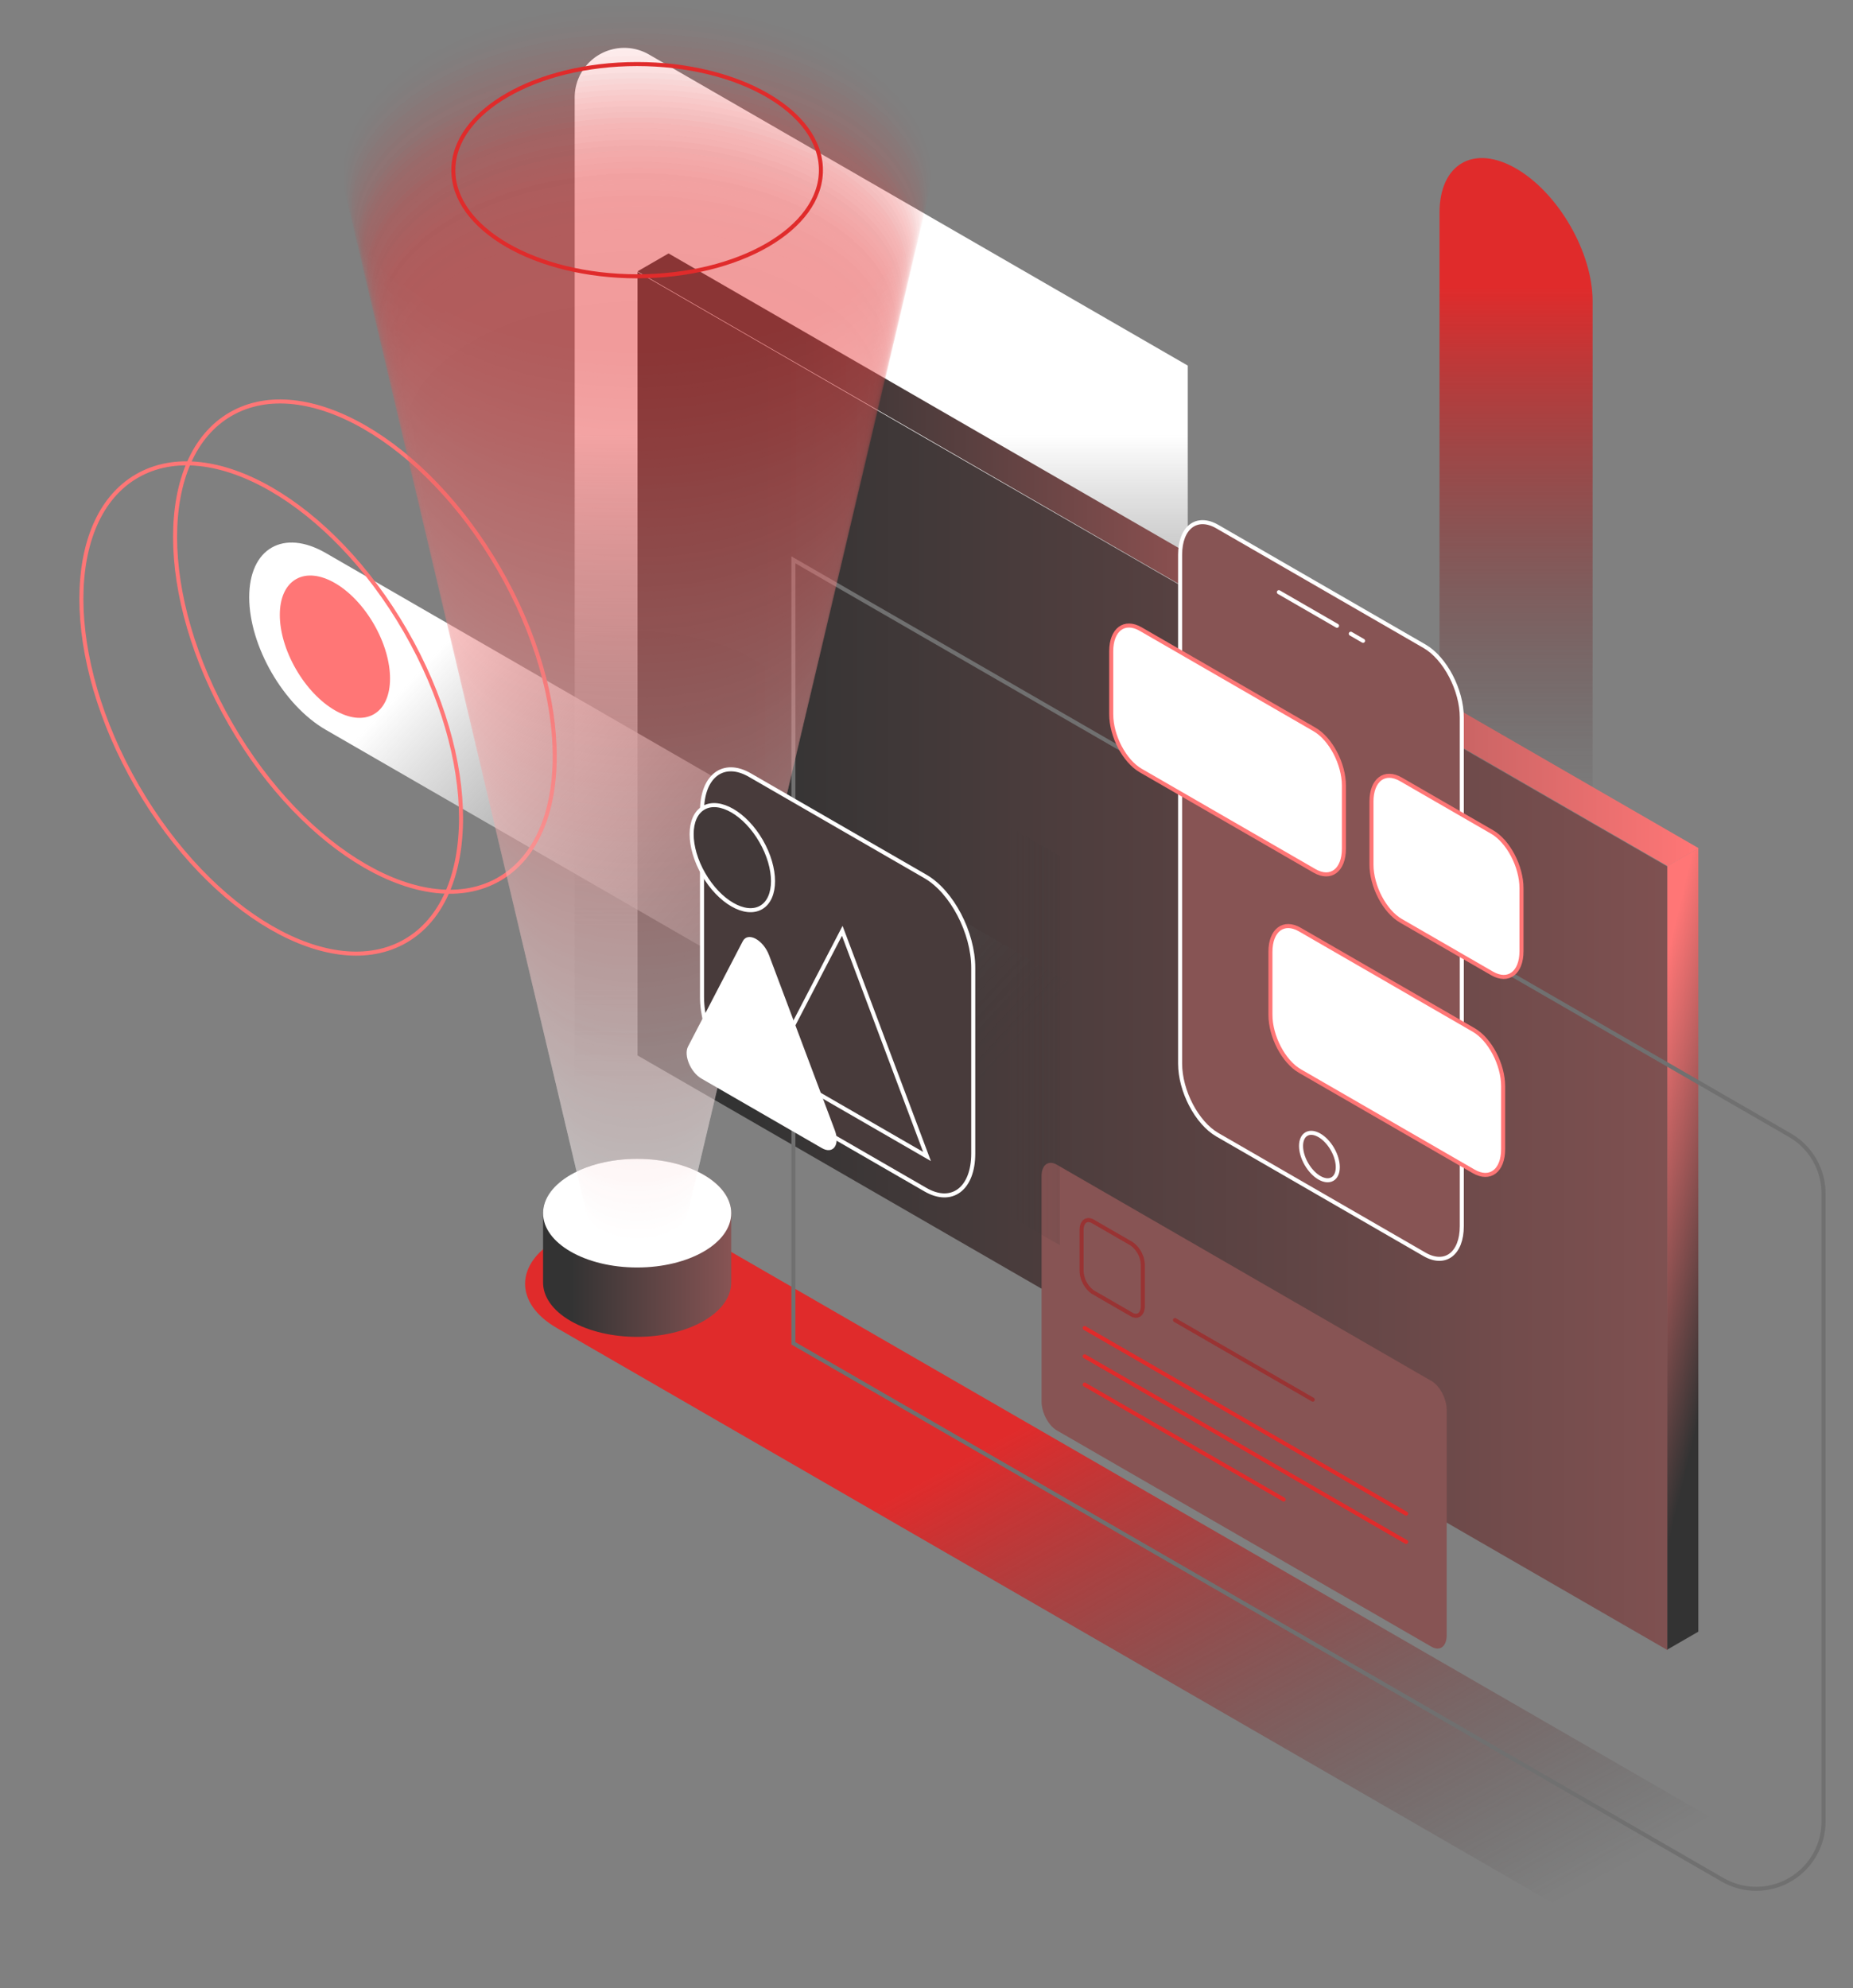 <svg xmlns="http://www.w3.org/2000/svg" xmlns:xlink="http://www.w3.org/1999/xlink" width="458.888" height="492.297" viewBox="0 0 458.888 492.297">
  <rect x="0" y="0" width="458.888" height="492.297" fill="#808080" stroke="none"/>
  <defs>
    <linearGradient id="linear-gradient" x1="0.5" y1="0.822" x2="0.5" y2="0.277" gradientUnits="objectBoundingBox">
      <stop offset="0.151" stop-color="#333" stop-opacity="0"/>
      <stop offset="1" stop-color="#fff"/>
    </linearGradient>
    <linearGradient id="linear-gradient-2" x1="0.5" y1="0.048" x2="0.5" y2="0.713" gradientUnits="objectBoundingBox">
      <stop offset="0.151" stop-color="#e02b2b"/>
      <stop offset="1" stop-color="#333" stop-opacity="0"/>
    </linearGradient>
    <linearGradient id="linear-gradient-3" x1="0.241" y1="0.226" x2="0.818" y2="0.836" xlink:href="#linear-gradient-2"/>
    <linearGradient id="linear-gradient-4" y1="0.5" x2="1" y2="0.5" gradientUnits="objectBoundingBox">
      <stop offset="0.151" stop-color="#333"/>
      <stop offset="1" stop-color="#875454"/>
    </linearGradient>
    <linearGradient id="linear-gradient-5" x1="-0.064" y1="0.474" x2="1.09" y2="0.474" xlink:href="#linear-gradient-4"/>
    <linearGradient id="linear-gradient-6" y1="0.5" x2="1" y2="0.5" gradientUnits="objectBoundingBox">
      <stop offset="0.151" stop-color="#333"/>
      <stop offset="1" stop-color="#ff7676"/>
    </linearGradient>
    <linearGradient id="linear-gradient-7" x1="0.568" y1="0.918" x2="0.429" y2="0.062" xlink:href="#linear-gradient-6"/>
    <linearGradient id="linear-gradient-8" x1="0.713" y1="0.634" x2="0.089" y2="0.242" xlink:href="#linear-gradient"/>
    <linearGradient id="linear-gradient-9" x1="-2.727" y1="0.976" x2="-1.281" y2="0.976" gradientUnits="objectBoundingBox">
      <stop offset="0.151" stop-color="#fff"/>
      <stop offset="1" stop-color="#875454"/>
    </linearGradient>
    <linearGradient id="linear-gradient-10" x1="0.669" y1="-1.049" x2="1.824" y2="-1.049" gradientUnits="objectBoundingBox">
      <stop offset="0.155" stop-color="#333" stop-opacity="0"/>
      <stop offset="1" stop-color="#875454"/>
    </linearGradient>
    <linearGradient id="linear-gradient-11" x1="-2.212" y1="0.986" x2="-0.107" y2="0.986" xlink:href="#linear-gradient-10"/>
    <linearGradient id="linear-gradient-12" x1="-2.188" y1="12.467" x2="-1.033" y2="12.467" xlink:href="#linear-gradient-10"/>
    <linearGradient id="linear-gradient-13" x1="-9.482" y1="53.345" x2="-8.328" y2="53.345" xlink:href="#linear-gradient-10"/>
    <linearGradient id="linear-gradient-14" x1="-4.24" y1="6.713" x2="-2.826" y2="6.713" xlink:href="#linear-gradient-10"/>
  </defs>
  <g id="machine" transform="translate(-1098.275 -265.84)">
    <path id="Path_364" data-name="Path 364" d="M1412.553,358.053V624.227L1260.728,536.57V291.649a12.27,12.27,0,0,1,18.405-10.626Z" transform="translate(-20.135 -1.683)" fill="url(#linear-gradient)"/>
    <path id="Path_365" data-name="Path 365" d="M1524.305,313.133c-10.469-6.045-18.956-1.144-18.956,10.944V509.688c0,12.088,8.487,26.789,18.956,32.832s18.956,1.144,18.956-10.944V345.965C1543.261,333.877,1534.774,319.177,1524.305,313.133Z" transform="translate(-50.583 -5.564)" fill="url(#linear-gradient-2)"/>
    <path id="Path_366" data-name="Path 366" d="M1567.7,774.71,1292.461,615.8c-10.469-6.044-27.443-6.044-37.911,0s-10.469,15.844,0,21.888L1529.788,796.6c10.469,6.045,27.443,6.045,37.911,0S1578.169,780.754,1567.7,774.71Z" transform="translate(-18.389 -42.994)" fill="url(#linear-gradient-3)"/>
    <path id="Path_367" data-name="Path 367" d="M1298.374,607.126c.029-3.464-2.243-6.933-6.82-9.576-9.1-5.252-23.849-5.252-32.945,0-4.578,2.643-6.85,6.112-6.821,9.576v17.049c-.029,3.465,2.243,6.933,6.821,9.577,9.1,5.252,23.848,5.252,32.945,0,4.578-2.643,6.849-6.112,6.82-9.576V607.126Z" transform="translate(-19.022 -40.797)" fill="url(#linear-gradient-4)"/>
    <ellipse id="Ellipse_310" data-name="Ellipse 310" cx="23.296" cy="13.45" rx="23.296" ry="13.45" transform="translate(1232.762 552.813)" fill="#fff"/>
    <path id="Path_368" data-name="Path 368" d="M1533.6,684.054,1278.5,536.771V342.76l255.1,147.284Z" transform="translate(-22.347 -9.574)" fill="url(#linear-gradient-5)"/>
    <path id="Path_369" data-name="Path 369" d="M1533.6,489.243,1278.5,341.96l7.684-4.436,255.1,147.284Z" transform="translate(-22.347 -8.922)" fill="url(#linear-gradient-6)"/>
    <path id="Path_370" data-name="Path 370" d="M1577.459,699.757l-7.684,4.436V510.182l7.684-4.436Z" transform="translate(-58.601 -29.86)" fill="url(#linear-gradient-7)"/>
    <path id="Path_371" data-name="Path 371" d="M1552.689,751.042,1322.594,618.2V424.186l246.767,142.471A16.674,16.674,0,0,1,1577.7,581.1V736.6A16.672,16.672,0,0,1,1552.689,751.042Z" transform="translate(-27.836 -19.709)" fill="none" stroke="#707070" stroke-miterlimit="10" stroke-width="1"/>
    <path id="Path_372" data-name="Path 372" d="M1462.861,580.791,1187.621,421.882c-10.469-6.044-18.955-1.144-18.955,10.944s8.486,26.788,18.955,32.832l275.239,158.909c10.469,6.044,18.955,1.144,18.955-10.944S1473.329,586.836,1462.861,580.791Z" transform="translate(-8.676 -19.1)" fill="url(#linear-gradient-8)"/>
    <ellipse id="Ellipse_312" data-name="Ellipse 312" cx="11.144" cy="19.301" rx="11.144" ry="19.301" transform="translate(1161.918 414.84) rotate(-30)" fill="#ff7676"/>
    <ellipse id="Ellipse_308" data-name="Ellipse 308" cx="38.384" cy="66.483" rx="38.384" ry="66.483" transform="translate(1122.159 387.579) rotate(-30)" fill="none" stroke="#ff7676" stroke-miterlimit="10" stroke-width="1"/>
    <ellipse id="Ellipse_308-2" data-name="Ellipse 308" cx="38.384" cy="66.483" rx="38.384" ry="66.483" transform="translate(1098.958 402.901) rotate(-30)" fill="none" stroke="#ff7676" stroke-miterlimit="10" stroke-width="1"/>
    <g id="Group_185" data-name="Group 185" transform="translate(1183.068 265.84)" opacity="0.5">
      <ellipse id="Ellipse_310-2" data-name="Ellipse 310" cx="12.461" cy="7.194" rx="12.461" ry="7.194" transform="translate(60.53 293.229)" fill="#fff"/>
      <ellipse id="Ellipse_313" data-name="Ellipse 313" cx="12.746" cy="7.359" rx="12.746" ry="7.359" transform="translate(60.244 291.846)" fill="#fffefe" opacity="0.995"/>
      <ellipse id="Ellipse_314" data-name="Ellipse 314" cx="13.032" cy="7.524" rx="13.032" ry="7.524" transform="translate(59.959 290.463)" fill="#fffdfd" opacity="0.991"/>
      <ellipse id="Ellipse_315" data-name="Ellipse 315" cx="13.317" cy="7.689" rx="13.317" ry="7.689" transform="translate(59.673 289.079)" fill="#fffcfc" opacity="0.986"/>
      <ellipse id="Ellipse_316" data-name="Ellipse 316" cx="13.603" cy="7.854" rx="13.603" ry="7.854" transform="translate(59.388 287.696)" fill="#fefbfb" opacity="0.981"/>
      <ellipse id="Ellipse_317" data-name="Ellipse 317" cx="13.888" cy="8.018" rx="13.888" ry="8.018" transform="translate(59.102 286.313)" fill="#fefafa" opacity="0.976"/>
      <ellipse id="Ellipse_318" data-name="Ellipse 318" cx="14.174" cy="8.183" rx="14.174" ry="8.183" transform="translate(58.817 284.93)" fill="#fef9f9" opacity="0.972"/>
      <ellipse id="Ellipse_319" data-name="Ellipse 319" cx="14.459" cy="8.348" rx="14.459" ry="8.348" transform="translate(58.531 283.547)" fill="#fef8f8" opacity="0.967"/>
      <ellipse id="Ellipse_320" data-name="Ellipse 320" cx="14.745" cy="8.513" rx="14.745" ry="8.513" transform="translate(58.246 282.164)" fill="#fef7f7" opacity="0.962"/>
      <ellipse id="Ellipse_321" data-name="Ellipse 321" cx="15.03" cy="8.678" rx="15.03" ry="8.678" transform="translate(57.96 280.781)" fill="#fef6f6" opacity="0.958"/>
      <ellipse id="Ellipse_322" data-name="Ellipse 322" cx="15.316" cy="8.843" rx="15.316" ry="8.843" transform="translate(57.675 279.397)" fill="#fef5f5" opacity="0.953"/>
      <ellipse id="Ellipse_323" data-name="Ellipse 323" cx="15.602" cy="9.008" rx="15.602" ry="9.008" transform="translate(57.389 278.014)" fill="#fdf4f4" opacity="0.948"/>
      <ellipse id="Ellipse_324" data-name="Ellipse 324" cx="15.887" cy="9.172" rx="15.887" ry="9.172" transform="translate(57.103 276.631)" fill="#fdf3f3" opacity="0.943"/>
      <ellipse id="Ellipse_325" data-name="Ellipse 325" cx="16.173" cy="9.337" rx="16.173" ry="9.337" transform="translate(56.818 275.248)" fill="#fdf2f2" opacity="0.939"/>
      <ellipse id="Ellipse_326" data-name="Ellipse 326" cx="16.458" cy="9.502" rx="16.458" ry="9.502" transform="translate(56.532 273.865)" fill="#fdf1f1" opacity="0.934"/>
      <ellipse id="Ellipse_327" data-name="Ellipse 327" cx="16.744" cy="9.667" rx="16.744" ry="9.667" transform="translate(56.247 272.482)" fill="#fdf0f0" opacity="0.929"/>
      <ellipse id="Ellipse_328" data-name="Ellipse 328" cx="17.029" cy="9.832" rx="17.029" ry="9.832" transform="translate(55.961 271.098)" fill="#fdefef" opacity="0.925"/>
      <ellipse id="Ellipse_329" data-name="Ellipse 329" cx="17.315" cy="9.997" rx="17.315" ry="9.997" transform="translate(55.676 269.715)" fill="#fdeeee" opacity="0.92"/>
      <ellipse id="Ellipse_330" data-name="Ellipse 330" cx="17.6" cy="10.161" rx="17.6" ry="10.161" transform="translate(55.39 268.332)" fill="#fceded" opacity="0.915"/>
      <ellipse id="Ellipse_331" data-name="Ellipse 331" cx="17.886" cy="10.326" rx="17.886" ry="10.326" transform="translate(55.105 266.949)" fill="#fcecec" opacity="0.91"/>
      <ellipse id="Ellipse_332" data-name="Ellipse 332" cx="18.171" cy="10.491" rx="18.171" ry="10.491" transform="translate(54.819 265.566)" fill="#fcebeb" opacity="0.906"/>
      <ellipse id="Ellipse_333" data-name="Ellipse 333" cx="18.457" cy="10.656" rx="18.457" ry="10.656" transform="translate(54.534 264.183)" fill="#fceaea" opacity="0.901"/>
      <ellipse id="Ellipse_334" data-name="Ellipse 334" cx="18.742" cy="10.821" rx="18.742" ry="10.821" transform="translate(54.248 262.799)" fill="#fce9e9" opacity="0.896"/>
      <ellipse id="Ellipse_335" data-name="Ellipse 335" cx="19.028" cy="10.986" rx="19.028" ry="10.986" transform="translate(53.963 261.416)" fill="#fce8e8" opacity="0.892"/>
      <ellipse id="Ellipse_336" data-name="Ellipse 336" cx="19.313" cy="11.151" rx="19.313" ry="11.151" transform="translate(53.677 260.033)" fill="#fbe7e7" opacity="0.887"/>
      <ellipse id="Ellipse_337" data-name="Ellipse 337" cx="19.599" cy="11.315" rx="19.599" ry="11.315" transform="translate(53.392 258.65)" fill="#fbe6e6" opacity="0.882"/>
      <ellipse id="Ellipse_338" data-name="Ellipse 338" cx="19.884" cy="11.48" rx="19.884" ry="11.48" transform="translate(53.106 257.267)" fill="#fbe5e5" opacity="0.877"/>
      <ellipse id="Ellipse_339" data-name="Ellipse 339" cx="20.17" cy="11.645" rx="20.17" ry="11.645" transform="translate(52.821 255.884)" fill="#fbe4e4" opacity="0.873"/>
      <ellipse id="Ellipse_340" data-name="Ellipse 340" cx="20.455" cy="11.81" rx="20.455" ry="11.81" transform="translate(52.535 254.501)" fill="#fbe3e3" opacity="0.868"/>
      <ellipse id="Ellipse_341" data-name="Ellipse 341" cx="20.741" cy="11.975" rx="20.741" ry="11.975" transform="translate(52.25 253.117)" fill="#fbe2e2" opacity="0.863"/>
      <ellipse id="Ellipse_342" data-name="Ellipse 342" cx="21.026" cy="12.14" rx="21.026" ry="12.14" transform="translate(51.964 251.734)" fill="#fbe1e1" opacity="0.858"/>
      <ellipse id="Ellipse_343" data-name="Ellipse 343" cx="21.312" cy="12.304" rx="21.312" ry="12.304" transform="translate(51.679 250.351)" fill="#fae0e0" opacity="0.854"/>
      <ellipse id="Ellipse_344" data-name="Ellipse 344" cx="21.597" cy="12.469" rx="21.597" ry="12.469" transform="translate(51.393 248.968)" fill="#fadfdf" opacity="0.849"/>
      <ellipse id="Ellipse_345" data-name="Ellipse 345" cx="21.883" cy="12.634" rx="21.883" ry="12.634" transform="translate(51.108 247.585)" fill="#fadede" opacity="0.844"/>
      <ellipse id="Ellipse_346" data-name="Ellipse 346" cx="22.168" cy="12.799" rx="22.168" ry="12.799" transform="translate(50.822 246.202)" fill="#fadddd" opacity="0.84"/>
      <ellipse id="Ellipse_347" data-name="Ellipse 347" cx="22.454" cy="12.964" rx="22.454" ry="12.964" transform="translate(50.537 244.818)" fill="#fadcdc" opacity="0.835"/>
      <ellipse id="Ellipse_348" data-name="Ellipse 348" cx="22.739" cy="13.129" rx="22.739" ry="13.129" transform="translate(50.251 243.435)" fill="#fadbdb" opacity="0.83"/>
      <ellipse id="Ellipse_349" data-name="Ellipse 349" cx="23.025" cy="13.293" rx="23.025" ry="13.293" transform="translate(49.966 242.052)" fill="#fadada" opacity="0.825"/>
      <ellipse id="Ellipse_350" data-name="Ellipse 350" cx="23.31" cy="13.458" rx="23.31" ry="13.458" transform="translate(49.68 240.669)" fill="#f9d9d9" opacity="0.821"/>
      <ellipse id="Ellipse_351" data-name="Ellipse 351" cx="23.596" cy="13.623" rx="23.596" ry="13.623" transform="translate(49.394 239.286)" fill="#f9d8d8" opacity="0.816"/>
      <ellipse id="Ellipse_352" data-name="Ellipse 352" cx="23.882" cy="13.788" rx="23.882" ry="13.788" transform="translate(49.109 237.903)" fill="#f9d7d7" opacity="0.811"/>
      <ellipse id="Ellipse_353" data-name="Ellipse 353" cx="24.167" cy="13.953" rx="24.167" ry="13.953" transform="translate(48.823 236.52)" fill="#f9d6d6" opacity="0.807"/>
      <ellipse id="Ellipse_354" data-name="Ellipse 354" cx="24.453" cy="14.118" rx="24.453" ry="14.118" transform="translate(48.538 235.136)" fill="#f9d5d5" opacity="0.802"/>
      <ellipse id="Ellipse_355" data-name="Ellipse 355" cx="24.738" cy="14.283" rx="24.738" ry="14.283" transform="translate(48.253 233.753)" fill="#f9d4d4" opacity="0.797"/>
      <ellipse id="Ellipse_356" data-name="Ellipse 356" cx="25.024" cy="14.447" rx="25.024" ry="14.447" transform="translate(47.967 232.37)" fill="#f9d3d3" opacity="0.792"/>
      <ellipse id="Ellipse_357" data-name="Ellipse 357" cx="25.309" cy="14.612" rx="25.309" ry="14.612" transform="translate(47.681 230.987)" fill="#f8d2d2" opacity="0.788"/>
      <ellipse id="Ellipse_358" data-name="Ellipse 358" cx="25.595" cy="14.777" rx="25.595" ry="14.777" transform="translate(47.396 229.604)" fill="#f8d1d1" opacity="0.783"/>
      <ellipse id="Ellipse_359" data-name="Ellipse 359" cx="25.88" cy="14.942" rx="25.88" ry="14.942" transform="translate(47.11 228.221)" fill="#f8d0d0" opacity="0.778"/>
      <ellipse id="Ellipse_360" data-name="Ellipse 360" cx="26.166" cy="15.107" rx="26.166" ry="15.107" transform="translate(46.825 226.837)" fill="#f8cfcf" opacity="0.774"/>
      <ellipse id="Ellipse_361" data-name="Ellipse 361" cx="26.451" cy="15.272" rx="26.451" ry="15.272" transform="translate(46.539 225.454)" fill="#f8cece" opacity="0.769"/>
      <ellipse id="Ellipse_362" data-name="Ellipse 362" cx="26.737" cy="15.436" rx="26.737" ry="15.436" transform="translate(46.254 224.071)" fill="#f8cdcd" opacity="0.764"/>
      <ellipse id="Ellipse_363" data-name="Ellipse 363" cx="27.022" cy="15.601" rx="27.022" ry="15.601" transform="translate(45.968 222.688)" fill="#f8cccc" opacity="0.759"/>
      <ellipse id="Ellipse_364" data-name="Ellipse 364" cx="27.308" cy="15.766" rx="27.308" ry="15.766" transform="translate(45.683 221.305)" fill="#f7cbcb" opacity="0.755"/>
      <ellipse id="Ellipse_365" data-name="Ellipse 365" cx="27.593" cy="15.931" rx="27.593" ry="15.931" transform="translate(45.397 219.922)" fill="#f7caca" opacity="0.75"/>
      <ellipse id="Ellipse_366" data-name="Ellipse 366" cx="27.879" cy="16.096" rx="27.879" ry="16.096" transform="translate(45.112 218.539)" fill="#f7c9c9" opacity="0.745"/>
      <ellipse id="Ellipse_367" data-name="Ellipse 367" cx="28.164" cy="16.261" rx="28.164" ry="16.261" transform="translate(44.826 217.155)" fill="#f7c8c8" opacity="0.741"/>
      <ellipse id="Ellipse_368" data-name="Ellipse 368" cx="28.45" cy="16.426" rx="28.45" ry="16.426" transform="translate(44.541 215.772)" fill="#f7c7c7" opacity="0.736"/>
      <ellipse id="Ellipse_369" data-name="Ellipse 369" cx="28.735" cy="16.59" rx="28.735" ry="16.59" transform="translate(44.255 214.389)" fill="#f7c6c6" opacity="0.731"/>
      <ellipse id="Ellipse_370" data-name="Ellipse 370" cx="29.021" cy="16.755" rx="29.021" ry="16.755" transform="translate(43.97 213.006)" fill="#f7c5c5" opacity="0.726"/>
      <ellipse id="Ellipse_371" data-name="Ellipse 371" cx="29.306" cy="16.92" rx="29.306" ry="16.92" transform="translate(43.684 211.623)" fill="#f6c4c4" opacity="0.722"/>
      <ellipse id="Ellipse_372" data-name="Ellipse 372" cx="29.592" cy="17.085" rx="29.592" ry="17.085" transform="translate(43.399 210.24)" fill="#f6c3c3" opacity="0.717"/>
      <ellipse id="Ellipse_373" data-name="Ellipse 373" cx="29.877" cy="17.25" rx="29.877" ry="17.25" transform="translate(43.113 208.856)" fill="#f6c2c2" opacity="0.712"/>
      <ellipse id="Ellipse_374" data-name="Ellipse 374" cx="30.163" cy="17.415" rx="30.163" ry="17.415" transform="translate(42.828 207.473)" fill="#f6c1c1" opacity="0.708"/>
      <ellipse id="Ellipse_375" data-name="Ellipse 375" cx="30.448" cy="17.579" rx="30.448" ry="17.579" transform="translate(42.542 206.09)" fill="#f6c0c0" opacity="0.703"/>
      <ellipse id="Ellipse_376" data-name="Ellipse 376" cx="30.734" cy="17.744" rx="30.734" ry="17.744" transform="translate(42.257 204.707)" fill="#f6bfbf" opacity="0.698"/>
      <ellipse id="Ellipse_377" data-name="Ellipse 377" cx="31.019" cy="17.909" rx="31.019" ry="17.909" transform="translate(41.971 203.324)" fill="#f5bebe" opacity="0.693"/>
      <ellipse id="Ellipse_378" data-name="Ellipse 378" cx="31.305" cy="18.074" rx="31.305" ry="18.074" transform="translate(41.686 201.941)" fill="#f5bdbd" opacity="0.689"/>
      <ellipse id="Ellipse_379" data-name="Ellipse 379" cx="31.59" cy="18.239" rx="31.59" ry="18.239" transform="translate(41.4 200.558)" fill="#f5bcbc" opacity="0.684"/>
      <ellipse id="Ellipse_380" data-name="Ellipse 380" cx="31.876" cy="18.404" rx="31.876" ry="18.404" transform="translate(41.115 199.174)" fill="#f5bbbb" opacity="0.679"/>
      <ellipse id="Ellipse_381" data-name="Ellipse 381" cx="32.162" cy="18.568" rx="32.162" ry="18.568" transform="translate(40.829 197.791)" fill="#f5baba" opacity="0.675"/>
      <ellipse id="Ellipse_382" data-name="Ellipse 382" cx="32.447" cy="18.733" rx="32.447" ry="18.733" transform="translate(40.544 196.408)" fill="#f5b9b9" opacity="0.67"/>
      <ellipse id="Ellipse_383" data-name="Ellipse 383" cx="32.733" cy="18.898" rx="32.733" ry="18.898" transform="translate(40.258 195.025)" fill="#f5b8b8" opacity="0.665"/>
      <ellipse id="Ellipse_384" data-name="Ellipse 384" cx="33.018" cy="19.063" rx="33.018" ry="19.063" transform="translate(39.972 193.642)" fill="#f4b7b7" opacity="0.66"/>
      <ellipse id="Ellipse_385" data-name="Ellipse 385" cx="33.304" cy="19.228" rx="33.304" ry="19.228" transform="translate(39.687 192.259)" fill="#f4b6b6" opacity="0.656"/>
      <ellipse id="Ellipse_386" data-name="Ellipse 386" cx="33.589" cy="19.393" rx="33.589" ry="19.393" transform="translate(39.401 190.875)" fill="#f4b5b5" opacity="0.651"/>
      <ellipse id="Ellipse_387" data-name="Ellipse 387" cx="33.875" cy="19.558" rx="33.875" ry="19.558" transform="translate(39.116 189.492)" fill="#f4b4b4" opacity="0.646"/>
      <ellipse id="Ellipse_388" data-name="Ellipse 388" cx="34.16" cy="19.722" rx="34.16" ry="19.722" transform="translate(38.83 188.109)" fill="#f4b3b3" opacity="0.642"/>
      <ellipse id="Ellipse_389" data-name="Ellipse 389" cx="34.446" cy="19.887" rx="34.446" ry="19.887" transform="translate(38.545 186.726)" fill="#f4b2b2" opacity="0.637"/>
      <ellipse id="Ellipse_390" data-name="Ellipse 390" cx="34.731" cy="20.052" rx="34.731" ry="20.052" transform="translate(38.259 185.343)" fill="#f4b1b1" opacity="0.632"/>
      <ellipse id="Ellipse_391" data-name="Ellipse 391" cx="35.017" cy="20.217" rx="35.017" ry="20.217" transform="translate(37.974 183.96)" fill="#f3b0b0" opacity="0.627"/>
      <ellipse id="Ellipse_392" data-name="Ellipse 392" cx="35.302" cy="20.382" rx="35.302" ry="20.382" transform="translate(37.688 182.577)" fill="#f3afaf" opacity="0.623"/>
      <ellipse id="Ellipse_393" data-name="Ellipse 393" cx="35.588" cy="20.547" rx="35.588" ry="20.547" transform="translate(37.403 181.193)" fill="#f3aeae" opacity="0.618"/>
      <ellipse id="Ellipse_394" data-name="Ellipse 394" cx="35.873" cy="20.711" rx="35.873" ry="20.711" transform="translate(37.117 179.81)" fill="#f3adad" opacity="0.613"/>
      <ellipse id="Ellipse_395" data-name="Ellipse 395" cx="36.159" cy="20.876" rx="36.159" ry="20.876" transform="translate(36.832 178.427)" fill="#f3acac" opacity="0.608"/>
      <ellipse id="Ellipse_396" data-name="Ellipse 396" cx="36.444" cy="21.041" rx="36.444" ry="21.041" transform="translate(36.546 177.044)" fill="#f3abab" opacity="0.604"/>
      <ellipse id="Ellipse_397" data-name="Ellipse 397" cx="36.73" cy="21.206" rx="36.73" ry="21.206" transform="translate(36.261 175.661)" fill="#f3aaaa" opacity="0.599"/>
      <ellipse id="Ellipse_398" data-name="Ellipse 398" cx="37.015" cy="21.371" rx="37.015" ry="21.371" transform="translate(35.975 174.278)" fill="#f2a9a9" opacity="0.594"/>
      <ellipse id="Ellipse_399" data-name="Ellipse 399" cx="37.301" cy="21.536" rx="37.301" ry="21.536" transform="translate(35.69 172.894)" fill="#f2a8a8" opacity="0.59"/>
      <ellipse id="Ellipse_400" data-name="Ellipse 400" cx="37.586" cy="21.7" rx="37.586" ry="21.7" transform="translate(35.404 171.511)" fill="#f2a7a7" opacity="0.585"/>
      <ellipse id="Ellipse_401" data-name="Ellipse 401" cx="37.872" cy="21.865" rx="37.872" ry="21.865" transform="translate(35.119 170.128)" fill="#f2a6a6" opacity="0.58"/>
      <ellipse id="Ellipse_402" data-name="Ellipse 402" cx="38.157" cy="22.03" rx="38.157" ry="22.03" transform="translate(34.833 168.745)" fill="#f2a5a5" opacity="0.575"/>
      <ellipse id="Ellipse_403" data-name="Ellipse 403" cx="38.443" cy="22.195" rx="38.443" ry="22.195" transform="translate(34.548 167.362)" fill="#f2a4a4" opacity="0.571"/>
      <ellipse id="Ellipse_404" data-name="Ellipse 404" cx="38.728" cy="22.36" rx="38.728" ry="22.36" transform="translate(34.262 165.979)" fill="#f2a3a3" opacity="0.566"/>
      <ellipse id="Ellipse_405" data-name="Ellipse 405" cx="39.014" cy="22.525" rx="39.014" ry="22.525" transform="translate(33.977 164.595)" fill="#f1a2a2" opacity="0.561"/>
      <ellipse id="Ellipse_406" data-name="Ellipse 406" cx="39.299" cy="22.69" rx="39.299" ry="22.69" transform="translate(33.691 163.212)" fill="#f1a1a1" opacity="0.557"/>
      <ellipse id="Ellipse_407" data-name="Ellipse 407" cx="39.585" cy="22.854" rx="39.585" ry="22.854" transform="translate(33.406 161.829)" fill="#f1a0a0" opacity="0.552"/>
      <ellipse id="Ellipse_408" data-name="Ellipse 408" cx="39.871" cy="23.019" rx="39.871" ry="23.019" transform="translate(33.12 160.446)" fill="#f19f9f" opacity="0.547"/>
      <ellipse id="Ellipse_409" data-name="Ellipse 409" cx="40.156" cy="23.184" rx="40.156" ry="23.184" transform="translate(32.835 159.063)" fill="#f19e9e" opacity="0.542"/>
      <ellipse id="Ellipse_410" data-name="Ellipse 410" cx="40.442" cy="23.349" rx="40.442" ry="23.349" transform="translate(32.549 157.68)" fill="#f19d9d" opacity="0.538"/>
      <ellipse id="Ellipse_411" data-name="Ellipse 411" cx="40.727" cy="23.514" rx="40.727" ry="23.514" transform="translate(32.263 156.297)" fill="#f19c9c" opacity="0.533"/>
      <ellipse id="Ellipse_412" data-name="Ellipse 412" cx="41.013" cy="23.679" rx="41.013" ry="23.679" transform="translate(31.978 154.913)" fill="#f09b9b" opacity="0.528"/>
      <ellipse id="Ellipse_413" data-name="Ellipse 413" cx="41.298" cy="23.843" rx="41.298" ry="23.843" transform="translate(31.692 153.53)" fill="#f09a9a" opacity="0.524"/>
      <ellipse id="Ellipse_414" data-name="Ellipse 414" cx="41.584" cy="24.008" rx="41.584" ry="24.008" transform="translate(31.407 152.147)" fill="#f09999" opacity="0.519"/>
      <ellipse id="Ellipse_415" data-name="Ellipse 415" cx="41.869" cy="24.173" rx="41.869" ry="24.173" transform="translate(31.121 150.764)" fill="#f09898" opacity="0.514"/>
      <ellipse id="Ellipse_416" data-name="Ellipse 416" cx="42.155" cy="24.338" rx="42.155" ry="24.338" transform="translate(30.836 149.381)" fill="#f09797" opacity="0.509"/>
      <ellipse id="Ellipse_417" data-name="Ellipse 417" cx="42.44" cy="24.503" rx="42.44" ry="24.503" transform="translate(30.55 147.998)" fill="#f09696" opacity="0.505"/>
      <ellipse id="Ellipse_418" data-name="Ellipse 418" cx="42.726" cy="24.668" rx="42.726" ry="24.668" transform="translate(30.265 146.614)" fill="#f09595" opacity="0.5"/>
      <ellipse id="Ellipse_419" data-name="Ellipse 419" cx="43.011" cy="24.833" rx="43.011" ry="24.833" transform="translate(29.979 145.231)" fill="#ef9494" opacity="0.495"/>
      <ellipse id="Ellipse_420" data-name="Ellipse 420" cx="43.297" cy="24.997" rx="43.297" ry="24.997" transform="translate(29.694 143.848)" fill="#ef9393" opacity="0.491"/>
      <ellipse id="Ellipse_421" data-name="Ellipse 421" cx="43.582" cy="25.162" rx="43.582" ry="25.162" transform="translate(29.408 142.465)" fill="#ef9292" opacity="0.486"/>
      <ellipse id="Ellipse_422" data-name="Ellipse 422" cx="43.868" cy="25.327" rx="43.868" ry="25.327" transform="translate(29.123 141.082)" fill="#ef9191" opacity="0.481"/>
      <ellipse id="Ellipse_423" data-name="Ellipse 423" cx="44.153" cy="25.492" rx="44.153" ry="25.492" transform="translate(28.837 139.699)" fill="#ef9090" opacity="0.476"/>
      <ellipse id="Ellipse_424" data-name="Ellipse 424" cx="44.439" cy="25.657" rx="44.439" ry="25.657" transform="translate(28.552 138.316)" fill="#ef8f8f" opacity="0.472"/>
      <ellipse id="Ellipse_425" data-name="Ellipse 425" cx="44.724" cy="25.822" rx="44.724" ry="25.822" transform="translate(28.266 136.932)" fill="#ee8e8e" opacity="0.467"/>
      <ellipse id="Ellipse_426" data-name="Ellipse 426" cx="45.01" cy="25.986" rx="45.01" ry="25.986" transform="translate(27.981 135.549)" fill="#ee8d8d" opacity="0.462"/>
      <ellipse id="Ellipse_427" data-name="Ellipse 427" cx="45.295" cy="26.151" rx="45.295" ry="26.151" transform="translate(27.695 134.166)" fill="#ee8c8c" opacity="0.458"/>
      <ellipse id="Ellipse_428" data-name="Ellipse 428" cx="45.581" cy="26.316" rx="45.581" ry="26.316" transform="translate(27.41 132.783)" fill="#ee8b8b" opacity="0.453"/>
      <ellipse id="Ellipse_429" data-name="Ellipse 429" cx="45.866" cy="26.481" rx="45.866" ry="26.481" transform="translate(27.124 131.4)" fill="#ee8a8a" opacity="0.448"/>
      <ellipse id="Ellipse_430" data-name="Ellipse 430" cx="46.152" cy="26.646" rx="46.152" ry="26.646" transform="translate(26.839 130.017)" fill="#ee8989" opacity="0.443"/>
      <ellipse id="Ellipse_431" data-name="Ellipse 431" cx="46.437" cy="26.811" rx="46.437" ry="26.811" transform="translate(26.553 128.633)" fill="#e88" opacity="0.439"/>
      <ellipse id="Ellipse_432" data-name="Ellipse 432" cx="46.723" cy="26.975" rx="46.723" ry="26.975" transform="translate(26.268 127.25)" fill="#ed8787" opacity="0.434"/>
      <ellipse id="Ellipse_433" data-name="Ellipse 433" cx="47.008" cy="27.14" rx="47.008" ry="27.14" transform="translate(25.982 125.867)" fill="#ed8686" opacity="0.429"/>
      <ellipse id="Ellipse_434" data-name="Ellipse 434" cx="47.294" cy="27.305" rx="47.294" ry="27.305" transform="translate(25.697 124.484)" fill="#ed8585" opacity="0.425"/>
      <ellipse id="Ellipse_435" data-name="Ellipse 435" cx="47.579" cy="27.47" rx="47.579" ry="27.47" transform="translate(25.411 123.101)" fill="#ed8484" opacity="0.42"/>
      <ellipse id="Ellipse_436" data-name="Ellipse 436" cx="47.865" cy="27.635" rx="47.865" ry="27.635" transform="translate(25.125 121.718)" fill="#ed8383" opacity="0.415"/>
      <ellipse id="Ellipse_437" data-name="Ellipse 437" cx="48.151" cy="27.8" rx="48.151" ry="27.8" transform="translate(24.84 120.335)" fill="#ed8282" opacity="0.41"/>
      <ellipse id="Ellipse_438" data-name="Ellipse 438" cx="48.436" cy="27.965" rx="48.436" ry="27.965" transform="translate(24.554 118.951)" fill="#ed8181" opacity="0.406"/>
      <ellipse id="Ellipse_439" data-name="Ellipse 439" cx="48.722" cy="28.129" rx="48.722" ry="28.129" transform="translate(24.269 117.568)" fill="#ec8080" opacity="0.401"/>
      <ellipse id="Ellipse_440" data-name="Ellipse 440" cx="49.007" cy="28.294" rx="49.007" ry="28.294" transform="translate(23.984 116.185)" fill="#ec7f7f" opacity="0.396"/>
      <ellipse id="Ellipse_441" data-name="Ellipse 441" cx="49.293" cy="28.459" rx="49.293" ry="28.459" transform="translate(23.698 114.802)" fill="#ec7e7e" opacity="0.392"/>
      <ellipse id="Ellipse_442" data-name="Ellipse 442" cx="49.578" cy="28.624" rx="49.578" ry="28.624" transform="translate(23.412 113.419)" fill="#ec7d7d" opacity="0.387"/>
      <ellipse id="Ellipse_443" data-name="Ellipse 443" cx="49.864" cy="28.789" rx="49.864" ry="28.789" transform="translate(23.127 112.036)" fill="#ec7c7c" opacity="0.382"/>
      <ellipse id="Ellipse_444" data-name="Ellipse 444" cx="50.149" cy="28.954" rx="50.149" ry="28.954" transform="translate(22.841 110.652)" fill="#ec7b7b" opacity="0.377"/>
      <ellipse id="Ellipse_445" data-name="Ellipse 445" cx="50.435" cy="29.118" rx="50.435" ry="29.118" transform="translate(22.556 109.269)" fill="#ec7a7a" opacity="0.373"/>
      <ellipse id="Ellipse_446" data-name="Ellipse 446" cx="50.72" cy="29.283" rx="50.72" ry="29.283" transform="translate(22.27 107.886)" fill="#eb7979" opacity="0.368"/>
      <ellipse id="Ellipse_447" data-name="Ellipse 447" cx="51.006" cy="29.448" rx="51.006" ry="29.448" transform="translate(21.985 106.503)" fill="#eb7878" opacity="0.363"/>
      <ellipse id="Ellipse_448" data-name="Ellipse 448" cx="51.291" cy="29.613" rx="51.291" ry="29.613" transform="translate(21.699 105.12)" fill="#eb7777" opacity="0.358"/>
      <ellipse id="Ellipse_449" data-name="Ellipse 449" cx="51.577" cy="29.778" rx="51.577" ry="29.778" transform="translate(21.414 103.737)" fill="#eb7676" opacity="0.354"/>
      <ellipse id="Ellipse_450" data-name="Ellipse 450" cx="51.862" cy="29.943" rx="51.862" ry="29.943" transform="translate(21.128 102.354)" fill="#eb7575" opacity="0.349"/>
      <ellipse id="Ellipse_451" data-name="Ellipse 451" cx="52.148" cy="30.108" rx="52.148" ry="30.108" transform="translate(20.843 100.97)" fill="#eb7474" opacity="0.344"/>
      <ellipse id="Ellipse_452" data-name="Ellipse 452" cx="52.433" cy="30.272" rx="52.433" ry="30.272" transform="translate(20.557 99.587)" fill="#eb7373" opacity="0.34"/>
      <ellipse id="Ellipse_453" data-name="Ellipse 453" cx="52.719" cy="30.437" rx="52.719" ry="30.437" transform="translate(20.272 98.204)" fill="#ea7272" opacity="0.335"/>
      <ellipse id="Ellipse_454" data-name="Ellipse 454" cx="53.004" cy="30.602" rx="53.004" ry="30.602" transform="translate(19.986 96.821)" fill="#ea7171" opacity="0.33"/>
      <ellipse id="Ellipse_455" data-name="Ellipse 455" cx="53.29" cy="30.767" rx="53.29" ry="30.767" transform="translate(19.701 95.438)" fill="#ea7070" opacity="0.325"/>
      <ellipse id="Ellipse_456" data-name="Ellipse 456" cx="53.575" cy="30.932" rx="53.575" ry="30.932" transform="translate(19.415 94.055)" fill="#ea6f6f" opacity="0.321"/>
      <ellipse id="Ellipse_457" data-name="Ellipse 457" cx="53.861" cy="31.097" rx="53.861" ry="31.097" transform="translate(19.13 92.671)" fill="#ea6e6e" opacity="0.316"/>
      <ellipse id="Ellipse_458" data-name="Ellipse 458" cx="54.146" cy="31.261" rx="54.146" ry="31.261" transform="translate(18.844 91.288)" fill="#ea6d6d" opacity="0.311"/>
      <ellipse id="Ellipse_459" data-name="Ellipse 459" cx="54.432" cy="31.426" rx="54.432" ry="31.426" transform="translate(18.559 89.905)" fill="#ea6c6c" opacity="0.307"/>
      <ellipse id="Ellipse_460" data-name="Ellipse 460" cx="54.717" cy="31.591" rx="54.717" ry="31.591" transform="translate(18.273 88.522)" fill="#e96b6b" opacity="0.302"/>
      <ellipse id="Ellipse_461" data-name="Ellipse 461" cx="55.003" cy="31.756" rx="55.003" ry="31.756" transform="translate(17.988 87.139)" fill="#e96a6a" opacity="0.297"/>
      <ellipse id="Ellipse_462" data-name="Ellipse 462" cx="55.288" cy="31.921" rx="55.288" ry="31.921" transform="translate(17.702 85.756)" fill="#e96969" opacity="0.292"/>
      <ellipse id="Ellipse_463" data-name="Ellipse 463" cx="55.574" cy="32.086" rx="55.574" ry="32.086" transform="translate(17.417 84.372)" fill="#e96868" opacity="0.288"/>
      <ellipse id="Ellipse_464" data-name="Ellipse 464" cx="55.859" cy="32.25" rx="55.859" ry="32.25" transform="translate(17.131 82.989)" fill="#e96767" opacity="0.283"/>
      <ellipse id="Ellipse_465" data-name="Ellipse 465" cx="56.145" cy="32.415" rx="56.145" ry="32.415" transform="translate(16.846 81.606)" fill="#e96666" opacity="0.278"/>
      <ellipse id="Ellipse_466" data-name="Ellipse 466" cx="56.431" cy="32.58" rx="56.431" ry="32.58" transform="translate(16.56 80.223)" fill="#e86565" opacity="0.274"/>
      <ellipse id="Ellipse_467" data-name="Ellipse 467" cx="56.716" cy="32.745" rx="56.716" ry="32.745" transform="translate(16.275 78.84)" fill="#e86464" opacity="0.269"/>
      <ellipse id="Ellipse_468" data-name="Ellipse 468" cx="57.002" cy="32.91" rx="57.002" ry="32.91" transform="translate(15.989 77.457)" fill="#e86363" opacity="0.264"/>
      <ellipse id="Ellipse_469" data-name="Ellipse 469" cx="57.287" cy="33.075" rx="57.287" ry="33.075" transform="translate(15.703 76.074)" fill="#e86262" opacity="0.259"/>
      <ellipse id="Ellipse_470" data-name="Ellipse 470" cx="57.573" cy="33.24" rx="57.573" ry="33.24" transform="translate(15.418 74.69)" fill="#e86161" opacity="0.255"/>
      <ellipse id="Ellipse_471" data-name="Ellipse 471" cx="57.858" cy="33.404" rx="57.858" ry="33.404" transform="translate(15.132 73.307)" fill="#e86060" opacity="0.25"/>
      <ellipse id="Ellipse_472" data-name="Ellipse 472" cx="58.144" cy="33.569" rx="58.144" ry="33.569" transform="translate(14.847 71.924)" fill="#e85f5f" opacity="0.245"/>
      <ellipse id="Ellipse_473" data-name="Ellipse 473" cx="58.429" cy="33.734" rx="58.429" ry="33.734" transform="translate(14.561 70.541)" fill="#e75e5e" opacity="0.241"/>
      <ellipse id="Ellipse_474" data-name="Ellipse 474" cx="58.715" cy="33.899" rx="58.715" ry="33.899" transform="translate(14.276 69.158)" fill="#e75d5d" opacity="0.236"/>
      <ellipse id="Ellipse_475" data-name="Ellipse 475" cx="59" cy="34.064" rx="59" ry="34.064" transform="translate(13.99 67.775)" fill="#e75c5c" opacity="0.231"/>
      <ellipse id="Ellipse_476" data-name="Ellipse 476" cx="59.286" cy="34.229" rx="59.286" ry="34.229" transform="translate(13.705 66.391)" fill="#e75b5b" opacity="0.226"/>
      <ellipse id="Ellipse_477" data-name="Ellipse 477" cx="59.571" cy="34.393" rx="59.571" ry="34.393" transform="translate(13.419 65.008)" fill="#e75a5a" opacity="0.222"/>
      <ellipse id="Ellipse_478" data-name="Ellipse 478" cx="59.857" cy="34.558" rx="59.857" ry="34.558" transform="translate(13.134 63.625)" fill="#e75959" opacity="0.217"/>
      <ellipse id="Ellipse_479" data-name="Ellipse 479" cx="60.142" cy="34.723" rx="60.142" ry="34.723" transform="translate(12.848 62.242)" fill="#e75858" opacity="0.212"/>
      <ellipse id="Ellipse_480" data-name="Ellipse 480" cx="60.428" cy="34.888" rx="60.428" ry="34.888" transform="translate(12.563 60.859)" fill="#e65757" opacity="0.208"/>
      <ellipse id="Ellipse_481" data-name="Ellipse 481" cx="60.713" cy="35.053" rx="60.713" ry="35.053" transform="translate(12.277 59.476)" fill="#e65656" opacity="0.203"/>
      <ellipse id="Ellipse_482" data-name="Ellipse 482" cx="60.999" cy="35.218" rx="60.999" ry="35.218" transform="translate(11.992 58.093)" fill="#e65555" opacity="0.198"/>
      <ellipse id="Ellipse_483" data-name="Ellipse 483" cx="61.284" cy="35.383" rx="61.284" ry="35.383" transform="translate(11.706 56.709)" fill="#e65454" opacity="0.193"/>
      <ellipse id="Ellipse_484" data-name="Ellipse 484" cx="61.57" cy="35.547" rx="61.57" ry="35.547" transform="translate(11.421 55.326)" fill="#e65353" opacity="0.189"/>
      <ellipse id="Ellipse_485" data-name="Ellipse 485" cx="61.855" cy="35.712" rx="61.855" ry="35.712" transform="translate(11.135 53.943)" fill="#e65252" opacity="0.184"/>
      <ellipse id="Ellipse_486" data-name="Ellipse 486" cx="62.141" cy="35.877" rx="62.141" ry="35.877" transform="translate(10.85 52.56)" fill="#e65151" opacity="0.179"/>
      <ellipse id="Ellipse_487" data-name="Ellipse 487" cx="62.426" cy="36.042" rx="62.426" ry="36.042" transform="translate(10.564 51.177)" fill="#e55050" opacity="0.175"/>
      <ellipse id="Ellipse_488" data-name="Ellipse 488" cx="62.712" cy="36.207" rx="62.712" ry="36.207" transform="translate(10.279 49.794)" fill="#e54f4f" opacity="0.17"/>
      <ellipse id="Ellipse_489" data-name="Ellipse 489" cx="62.997" cy="36.372" rx="62.997" ry="36.372" transform="translate(9.993 48.41)" fill="#e54e4e" opacity="0.165"/>
      <ellipse id="Ellipse_490" data-name="Ellipse 490" cx="63.283" cy="36.536" rx="63.283" ry="36.536" transform="translate(9.708 47.027)" fill="#e54d4d" opacity="0.16"/>
      <ellipse id="Ellipse_491" data-name="Ellipse 491" cx="63.568" cy="36.701" rx="63.568" ry="36.701" transform="translate(9.422 45.644)" fill="#e54c4c" opacity="0.156"/>
      <ellipse id="Ellipse_492" data-name="Ellipse 492" cx="63.854" cy="36.866" rx="63.854" ry="36.866" transform="translate(9.137 44.261)" fill="#e54b4b" opacity="0.151"/>
      <ellipse id="Ellipse_493" data-name="Ellipse 493" cx="64.139" cy="37.031" rx="64.139" ry="37.031" transform="translate(8.851 42.878)" fill="#e54a4a" opacity="0.146"/>
      <ellipse id="Ellipse_494" data-name="Ellipse 494" cx="64.425" cy="37.196" rx="64.425" ry="37.196" transform="translate(8.566 41.495)" fill="#e44949" opacity="0.142"/>
      <ellipse id="Ellipse_495" data-name="Ellipse 495" cx="64.711" cy="37.361" rx="64.711" ry="37.361" transform="translate(8.28 40.112)" fill="#e44848" opacity="0.137"/>
      <ellipse id="Ellipse_496" data-name="Ellipse 496" cx="64.996" cy="37.525" rx="64.996" ry="37.525" transform="translate(7.994 38.728)" fill="#e44747" opacity="0.132"/>
      <ellipse id="Ellipse_497" data-name="Ellipse 497" cx="65.282" cy="37.69" rx="65.282" ry="37.69" transform="translate(7.709 37.345)" fill="#e44646" opacity="0.127"/>
      <ellipse id="Ellipse_498" data-name="Ellipse 498" cx="65.567" cy="37.855" rx="65.567" ry="37.855" transform="translate(7.423 35.962)" fill="#e44545" opacity="0.123"/>
      <ellipse id="Ellipse_499" data-name="Ellipse 499" cx="65.853" cy="38.02" rx="65.853" ry="38.02" transform="translate(7.138 34.579)" fill="#e44444" opacity="0.118"/>
      <ellipse id="Ellipse_500" data-name="Ellipse 500" cx="66.138" cy="38.185" rx="66.138" ry="38.185" transform="translate(6.852 33.196)" fill="#e44343" opacity="0.113"/>
      <ellipse id="Ellipse_501" data-name="Ellipse 501" cx="66.424" cy="38.35" rx="66.424" ry="38.35" transform="translate(6.567 31.813)" fill="#e34242" opacity="0.108"/>
      <ellipse id="Ellipse_502" data-name="Ellipse 502" cx="66.709" cy="38.515" rx="66.709" ry="38.515" transform="translate(6.281 30.429)" fill="#e34141" opacity="0.104"/>
      <ellipse id="Ellipse_503" data-name="Ellipse 503" cx="66.995" cy="38.679" rx="66.995" ry="38.679" transform="translate(5.996 29.046)" fill="#e34040" opacity="0.099"/>
      <ellipse id="Ellipse_504" data-name="Ellipse 504" cx="67.28" cy="38.844" rx="67.28" ry="38.844" transform="translate(5.71 27.663)" fill="#e33f3f" opacity="0.094"/>
      <ellipse id="Ellipse_505" data-name="Ellipse 505" cx="67.566" cy="39.009" rx="67.566" ry="39.009" transform="translate(5.425 26.28)" fill="#e33e3e" opacity="0.09"/>
      <ellipse id="Ellipse_506" data-name="Ellipse 506" cx="67.851" cy="39.174" rx="67.851" ry="39.174" transform="translate(5.139 24.897)" fill="#e33d3d" opacity="0.085"/>
      <ellipse id="Ellipse_507" data-name="Ellipse 507" cx="68.137" cy="39.339" rx="68.137" ry="39.339" transform="translate(4.854 23.514)" fill="#e23c3c" opacity="0.08"/>
      <ellipse id="Ellipse_508" data-name="Ellipse 508" cx="68.422" cy="39.504" rx="68.422" ry="39.504" transform="translate(4.568 22.13)" fill="#e23b3b" opacity="0.075"/>
      <ellipse id="Ellipse_509" data-name="Ellipse 509" cx="68.708" cy="39.668" rx="68.708" ry="39.668" transform="translate(4.283 20.747)" fill="#e23a3a" opacity="0.071"/>
      <ellipse id="Ellipse_510" data-name="Ellipse 510" cx="68.993" cy="39.833" rx="68.993" ry="39.833" transform="translate(3.997 19.364)" fill="#e23939" opacity="0.066"/>
      <ellipse id="Ellipse_511" data-name="Ellipse 511" cx="69.279" cy="39.998" rx="69.279" ry="39.998" transform="translate(3.712 17.981)" fill="#e23838" opacity="0.061"/>
      <ellipse id="Ellipse_512" data-name="Ellipse 512" cx="69.564" cy="40.163" rx="69.564" ry="40.163" transform="translate(3.426 16.598)" fill="#e23737" opacity="0.057"/>
      <ellipse id="Ellipse_513" data-name="Ellipse 513" cx="69.85" cy="40.328" rx="69.85" ry="40.328" transform="translate(3.141 15.215)" fill="#e23636" opacity="0.052"/>
      <ellipse id="Ellipse_514" data-name="Ellipse 514" cx="70.135" cy="40.493" rx="70.135" ry="40.493" transform="translate(2.855 13.832)" fill="#e13535" opacity="0.047"/>
      <ellipse id="Ellipse_515" data-name="Ellipse 515" cx="70.421" cy="40.658" rx="70.421" ry="40.658" transform="translate(2.57 12.448)" fill="#e13434" opacity="0.042"/>
      <ellipse id="Ellipse_516" data-name="Ellipse 516" cx="70.706" cy="40.822" rx="70.706" ry="40.822" transform="translate(2.284 11.065)" fill="#e13333" opacity="0.038"/>
      <ellipse id="Ellipse_517" data-name="Ellipse 517" cx="70.992" cy="40.987" rx="70.992" ry="40.987" transform="translate(1.999 9.682)" fill="#e13232" opacity="0.033"/>
      <ellipse id="Ellipse_518" data-name="Ellipse 518" cx="71.277" cy="41.152" rx="71.277" ry="41.152" transform="translate(1.713 8.299)" fill="#e13131" opacity="0.028"/>
      <ellipse id="Ellipse_519" data-name="Ellipse 519" cx="71.563" cy="41.317" rx="71.563" ry="41.317" transform="translate(1.428 6.916)" fill="#e13030" opacity="0.024"/>
      <ellipse id="Ellipse_520" data-name="Ellipse 520" cx="71.848" cy="41.482" rx="71.848" ry="41.482" transform="translate(1.142 5.533)" fill="#e12f2f" opacity="0.019"/>
      <ellipse id="Ellipse_521" data-name="Ellipse 521" cx="72.134" cy="41.647" rx="72.134" ry="41.647" transform="translate(0.857 4.149)" fill="#e02e2e" opacity="0.014"/>
      <ellipse id="Ellipse_522" data-name="Ellipse 522" cx="72.419" cy="41.811" rx="72.419" ry="41.811" transform="translate(0.571 2.766)" fill="#e02d2d" opacity="0.009"/>
      <ellipse id="Ellipse_523" data-name="Ellipse 523" cx="72.705" cy="41.976" rx="72.705" ry="41.976" transform="translate(0.285 1.383)" fill="#e02c2c" opacity="0.005"/>
      <ellipse id="Ellipse_310-3" data-name="Ellipse 310" cx="72.991" cy="42.141" rx="72.991" ry="42.141" transform="translate(0)" fill="#e02b2b" opacity="0"/>
    </g>
    <g id="Group_186" data-name="Group 186" transform="translate(1356.213 553.794)">
      <path id="Path_373" data-name="Path 373" d="M1489.359,714.567l-92.817-53.588c-2.075-1.2-3.757-4.412-3.757-7.178V598.021c0-2.766,1.682-4.038,3.757-2.84l92.817,53.589c2.075,1.2,3.757,4.411,3.757,7.178v55.779C1493.116,714.493,1491.434,715.765,1489.359,714.567Z" transform="translate(-1392.785 -594.73)" fill="url(#linear-gradient-9)"/>
      <path id="Path_374" data-name="Path 374" d="M1416.468,634.286l-9.549-5.512a6.727,6.727,0,0,1-2.808-5.366V613.386c0-2.068,1.257-3.019,2.808-2.123l9.549,5.512a6.728,6.728,0,0,1,2.808,5.366v10.021C1419.276,634.231,1418.019,635.182,1416.468,634.286Z" transform="translate(-1394.195 -596.746)" fill="none" stroke="#933" stroke-miterlimit="10" stroke-width="1"/>
      <line id="Line_127" data-name="Line 127" x2="34.121" y2="19.699" transform="translate(33.043 38.943)" fill="none" stroke="#933" stroke-linecap="round" stroke-miterlimit="10" stroke-width="1"/>
      <line id="Line_128" data-name="Line 128" x2="79.615" y2="45.965" transform="translate(10.675 40.913)" fill="none" stroke="#e02b2b" stroke-linecap="round" stroke-miterlimit="10" stroke-width="1"/>
      <line id="Line_129" data-name="Line 129" x2="79.615" y2="45.965" transform="translate(10.675 47.917)" fill="none" stroke="#e02b2b" stroke-linecap="round" stroke-miterlimit="10" stroke-width="1"/>
      <line id="Line_130" data-name="Line 130" x2="49.285" y2="28.455" transform="translate(10.675 54.921)" fill="none" stroke="#e02b2b" stroke-linecap="round" stroke-miterlimit="10" stroke-width="1"/>
    </g>
    <ellipse id="Ellipse_310-4" data-name="Ellipse 310" cx="45.515" cy="26.278" rx="45.515" ry="26.278" transform="translate(1210.544 281.703)" fill="none" stroke="#e02b2b" stroke-miterlimit="10" stroke-width="1"/>
    <g id="Group_187" data-name="Group 187" transform="translate(1265.386 429.612)">
      <path id="Path_375" data-name="Path 375" d="M1386.095,597.48l-83.477-48.2v-96.39l83.477,48.2Z" transform="translate(-1290.735 -452.894)" fill="url(#linear-gradient-10)"/>
      <path id="Path_376" data-name="Path 376" d="M1352.079,587.525l-43.5-25.114c-6.536-3.773-11.834-13.9-11.834-22.611v-46c0-8.715,5.3-12.72,11.834-8.947l43.5,25.114c6.536,3.773,11.834,13.9,11.834,22.611v46C1363.913,587.292,1358.615,591.3,1352.079,587.525Z" transform="translate(-1290.005 -456.695)" fill="#483b3b" stroke="#fff" stroke-miterlimit="10" stroke-width="1"/>
      <path id="Path_377" data-name="Path 377" d="M1292.733,558l13.559-26.093c1.257-2.419,5.075-.377,6.527,3.492l16.27,43.314c1.352,3.6-.413,6.038-3.2,4.427l-29.829-17.222C1293.385,564.378,1291.614,560.157,1292.733,558Z" transform="translate(-1289.463 -462.599)" fill="#fff"/>
      <path id="Path_378" data-name="Path 378" d="M1316.432,562.779l17.495-33.668L1354.92,585Z" transform="translate(-1292.455 -462.381)" fill="none" stroke="#fff" stroke-miterlimit="10" stroke-width="1"/>
      <ellipse id="Ellipse_524" data-name="Ellipse 524" cx="8.226" cy="14.248" rx="8.226" ry="14.248" transform="translate(0 40.385) rotate(-30)" fill="#423939" stroke="#fff" stroke-miterlimit="10" stroke-width="1"/>
    </g>
    <path id="Path_379" data-name="Path 379" d="M1492.506,594.847,1441.2,565.224c-5.095-2.942-9.225-10.833-9.225-17.626V421.608c0-6.793,4.131-9.915,9.225-6.974l51.307,29.623c5.095,2.941,9.225,10.833,9.225,17.626v125.99C1501.731,594.666,1497.6,597.788,1492.506,594.847Z" transform="translate(-41.45 -18.382)" stroke="#fff" stroke-miterlimit="10" stroke-width="1" fill="url(#linear-gradient-11)"/>
    <path id="Path_380" data-name="Path 380" d="M1462.826,503.515l-43.051-24.855c-4.025-2.324-7.287-8.557-7.287-13.924V449.148c0-5.367,3.262-7.833,7.287-5.51l43.051,24.855c4.025,2.324,7.288,8.557,7.288,13.924v15.588C1470.114,503.373,1466.851,505.839,1462.826,503.515Z" transform="translate(-39.024 -22.021)" fill="#fff" stroke="#ff7676" stroke-miterlimit="10" stroke-width="1"/>
    <path id="Path_381" data-name="Path 381" d="M1515.966,534.2l-22.579-13.036c-4.025-2.324-7.287-8.557-7.287-13.924V491.648c0-5.367,3.262-7.833,7.287-5.51l22.579,13.036c4.025,2.324,7.287,8.557,7.287,13.925v15.588C1523.253,534.053,1519.991,536.519,1515.966,534.2Z" transform="translate(-48.187 -27.311)" fill="#fff" stroke="#ff7676" stroke-miterlimit="10" stroke-width="1"/>
    <path id="Path_382" data-name="Path 382" d="M1507.859,588.515l-43.051-24.856c-4.024-2.324-7.287-8.558-7.287-13.924V534.148c0-5.366,3.263-7.833,7.287-5.509l43.051,24.855c4.025,2.324,7.288,8.558,7.288,13.924v15.588C1515.147,588.372,1511.884,590.839,1507.859,588.515Z" transform="translate(-44.629 -32.601)" fill="#fff" stroke="#ff7676" stroke-miterlimit="10" stroke-width="1"/>
    <g id="Group_188" data-name="Group 188" transform="translate(1414.977 412.485)">
      <line id="Line_131" data-name="Line 131" x2="14.406" y2="8.318" stroke="#fff" stroke-linecap="round" stroke-miterlimit="10" stroke-width="1" fill="url(#linear-gradient-12)"/>
      <line id="Line_132" data-name="Line 132" x2="3.033" y2="1.751" transform="translate(17.818 10.288)" stroke="#fff" stroke-linecap="round" stroke-miterlimit="10" stroke-width="1" fill="url(#linear-gradient-13)"/>
    </g>
    <ellipse id="Ellipse_525" data-name="Ellipse 525" cx="3.715" cy="6.434" rx="3.715" ry="6.434" transform="translate(1418.589 548.527) rotate(-30)" stroke="#fff" stroke-miterlimit="10" stroke-width="1" fill="url(#linear-gradient-14)"/>
  </g>
</svg>
